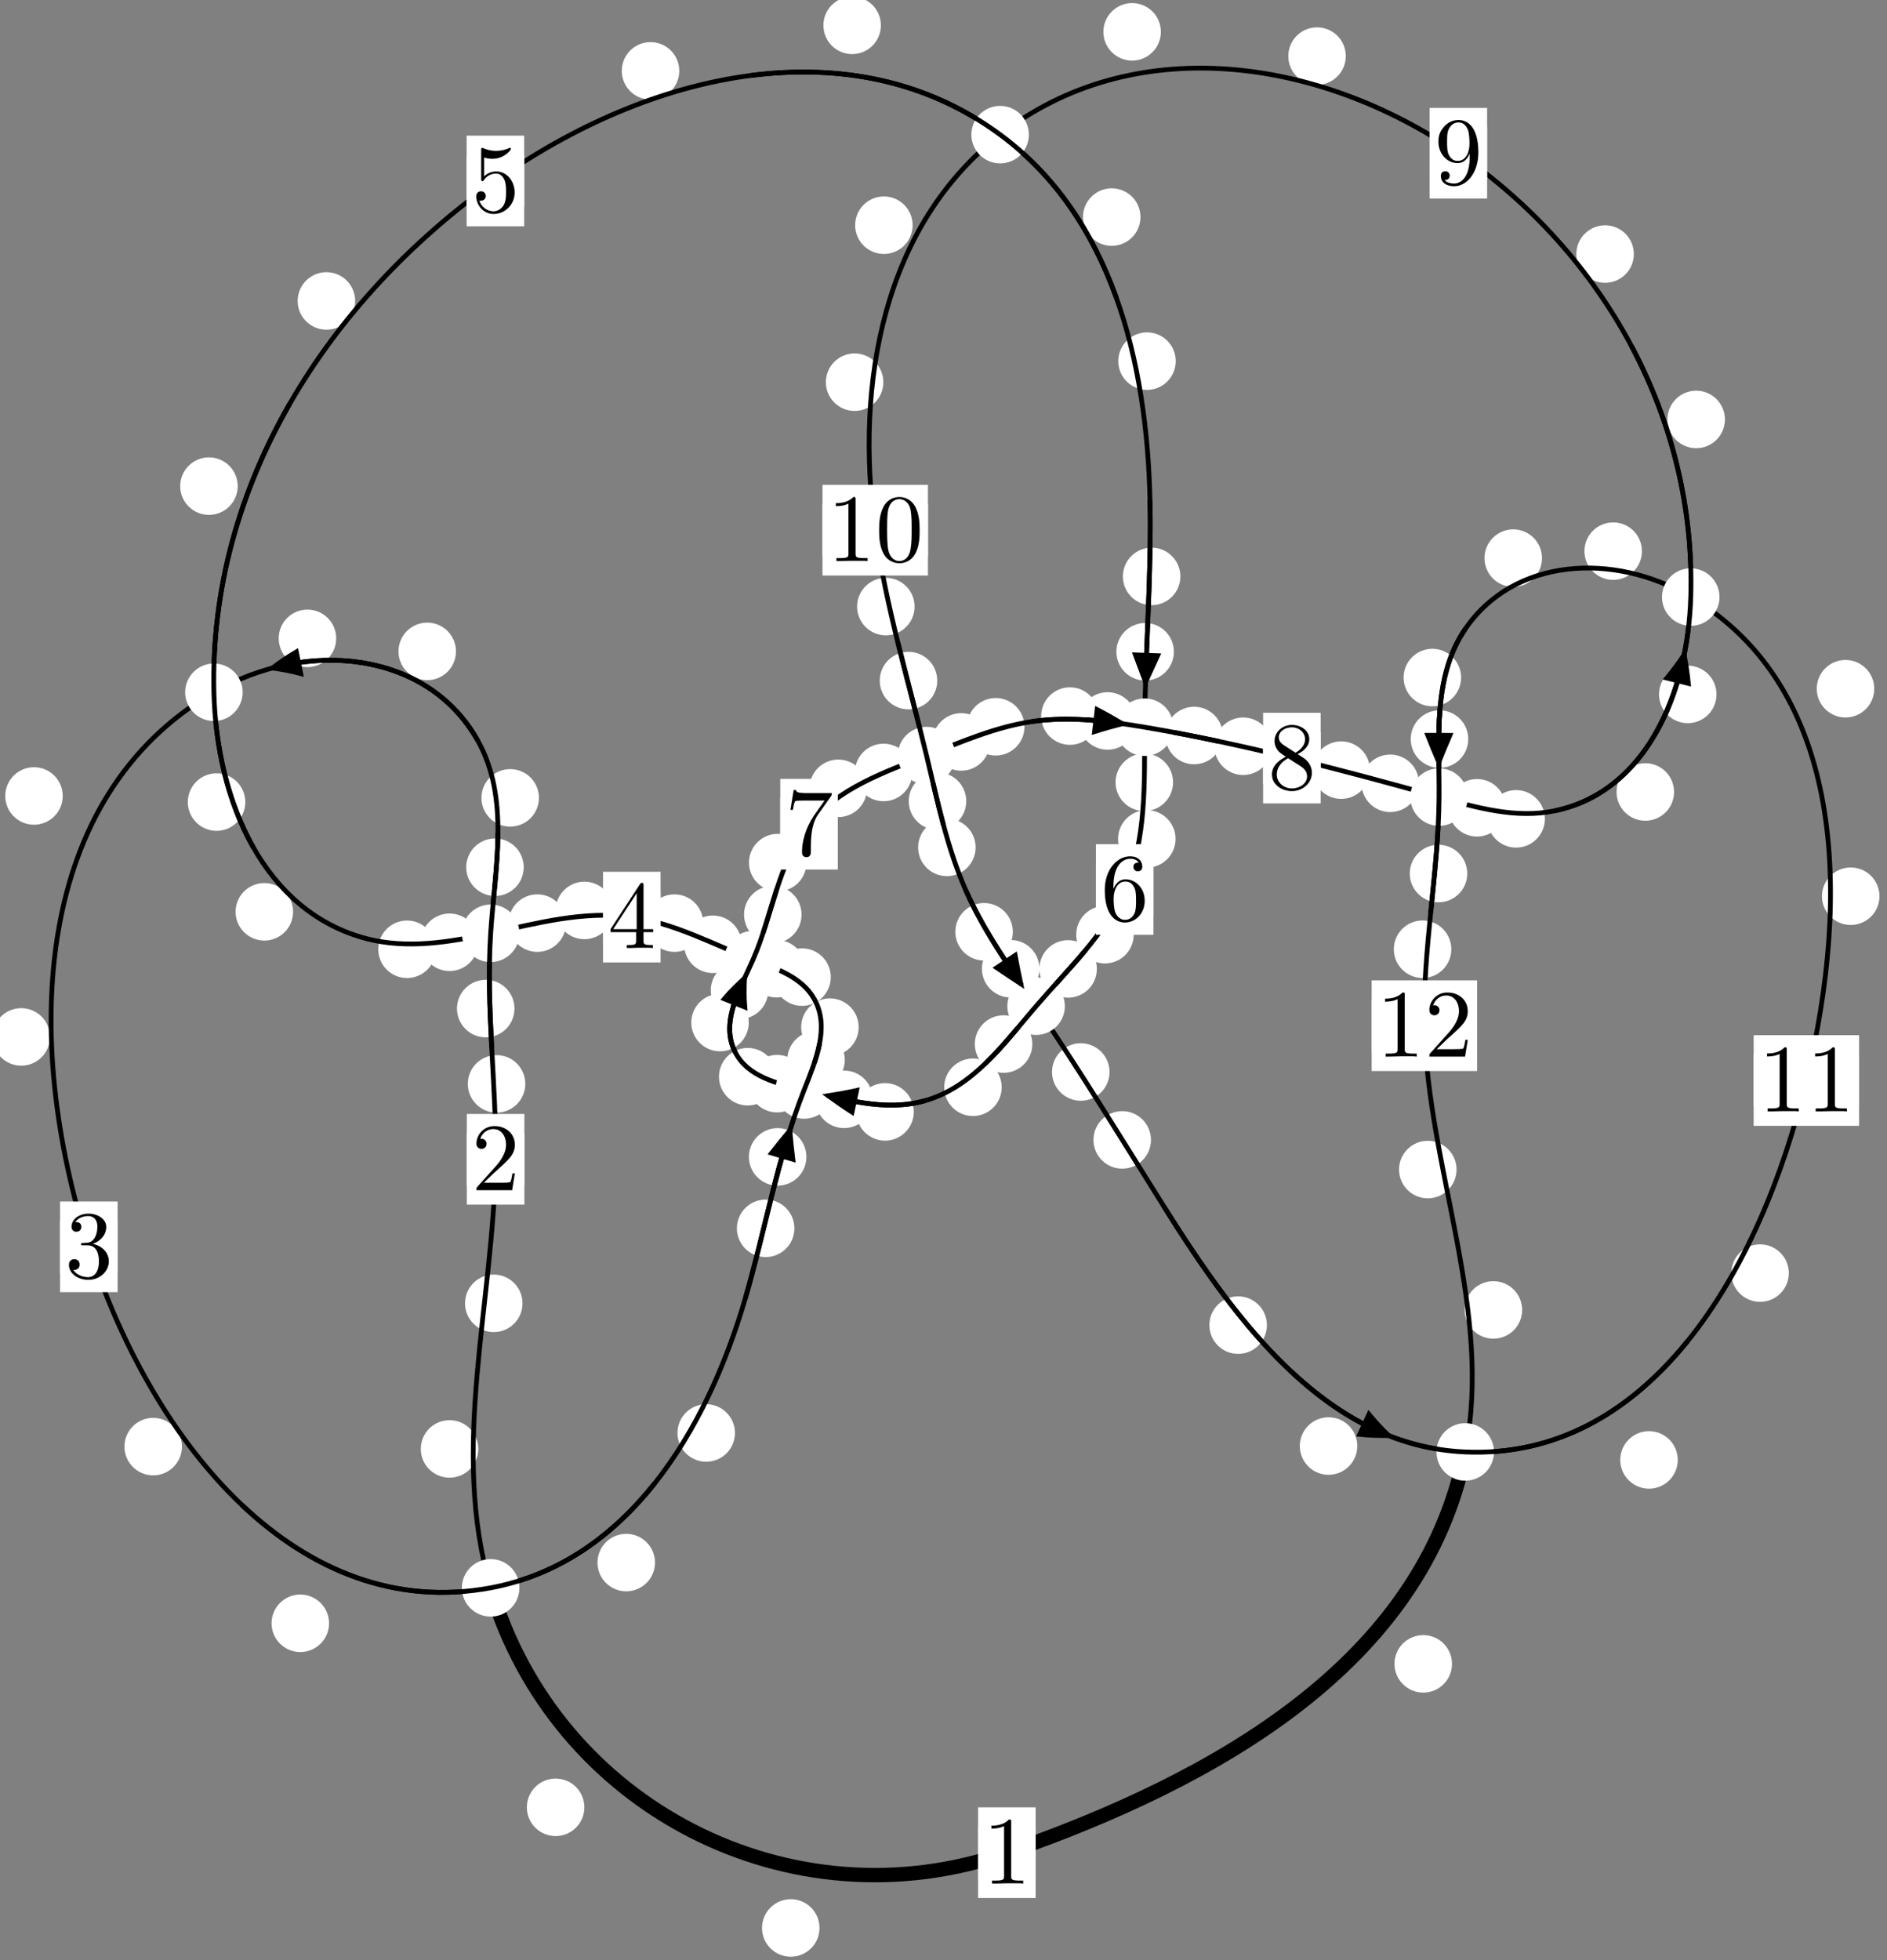 <?xml version="1.0"?>
<!-- Created by MetaPost 1.999 on 2021.07.06:0004 -->
<svg version="1.1" xmlns="http://www.w3.org/2000/svg" xmlns:xlink="http://www.w3.org/1999/xlink" width="196.141" height="203.687" viewBox="0 0 196.141 203.687">
<rect x="0" y="0" width="196.141" height="203.687" fill="#808080" stroke="none"/>
<!-- Original BoundingBox: -51.782455 -38.332443 144.358917 165.354996 -->
  <defs>
    <g transform="scale(0.01,0.01)" id="GLYPHcmr10_48">
      <path style="fill-rule: evenodd;" d="M460 -320C460 -400,455 -480,420 -554C374 -650,292 -666,250 -666C190 -666,117 -640,76 -547C44 -478,39 -400,39 -320C39 -245,43 -155,84 -79C127 2,200 22,249 22C303 22,379 1,423 -94C455 -163,460 -241,460 -320M249 -0C210 -0,151 -25,133 -121C122 -181,122 -273,122 -332C122 -396,122 -462,130 -516C149 -635,224 -644,249 -644C282 -644,348 -626,367 -527C377 -471,377 -395,377 -332C377 -257,377 -189,366 -125C351 -30,294 -0,249 -0"></path>
    </g>
    <g transform="scale(0.01,0.01)" id="GLYPHcmr10_49">
      <path style="fill-rule: evenodd;" d="M294 -640C294 -664,294 -666,271 -666C209 -602,121 -602,89 -602L89 -571C109 -571,168 -571,220 -597L220 -79C220 -43,217 -31,127 -31L95 -31L95 -0L257 -0L130 -3L217 -3L257 -3L297 -3L384 -3L419 -0L419 -31L387 -31C297 -31,294 -42,294 -79"></path>
    </g>
    <g transform="scale(0.01,0.01)" id="GLYPHcmr10_50">
      <path style="fill-rule: evenodd;" d="M127 -77L233 -180C389 -318,449 -372,449 -472C449 -586,359 -666,237 -666C124 -666,50 -574,50 -485C50 -429,100 -429,103 -429C120 -429,155 -441,155 -482C155 -508,137 -534,102 -534C94 -534,92 -534,89 -533C112 -598,166 -635,224 -635C315 -635,358 -554,358 -472C358 -392,308 -313,253 -251L61 -37C50 -26,50 -24,50 -0L421 -0L449 -174L424 -174C419 -144,412 -100,402 -85C395 -77,329 -77,307 -77"></path>
    </g>
    <g transform="scale(0.01,0.01)" id="GLYPHcmr10_51">
      <path style="fill-rule: evenodd;" d="M290 -352C372 -379,430 -449,430 -528C430 -610,342 -666,246 -666C145 -666,69 -606,69 -530C69 -497,91 -478,120 -478C151 -478,171 -500,171 -529C171 -579,124 -579,109 -579C140 -628,206 -641,242 -641C283 -641,338 -619,338 -529C338 -517,336 -459,310 -415C280 -367,246 -364,221 -363C213 -362,189 -360,182 -360C174 -359,167 -358,167 -348C167 -337,174 -337,191 -337L235 -337C317 -337,354 -269,354 -171C354 -35,285 -6,241 -6C198 -6,123 -23,88 -82C123 -77,154 -99,154 -137C154 -173,127 -193,98 -193C74 -193,42 -179,42 -135C42 -44,135 22,244 22C366 22,457 -69,457 -171C457 -253,394 -331,290 -352"></path>
    </g>
    <g transform="scale(0.01,0.01)" id="GLYPHcmr10_52">
      <path style="fill-rule: evenodd;" d="M294 -165L294 -78C294 -42,292 -31,218 -31L197 -31L197 -0L332 -0L238 -3L290 -3L332 -3L374 -3L427 -3L468 -0L468 -31L447 -31C373 -31,371 -42,371 -78L371 -165L471 -165L471 -196L371 -196L371 -651C371 -671,371 -677,355 -677C346 -677,343 -677,335 -665L28 -196L28 -165M300 -196L56 -196L300 -569"></path>
    </g>
    <g transform="scale(0.01,0.01)" id="GLYPHcmr10_53">
      <path style="fill-rule: evenodd;" d="M449 -201C449 -320,367 -420,259 -420C211 -420,168 -404,132 -369L132 -564C152 -558,185 -551,217 -551C340 -551,410 -642,410 -655C410 -661,407 -666,400 -666C399 -666,397 -666,392 -663C372 -654,323 -634,256 -634C216 -634,170 -641,123 -662C115 -665,113 -665,111 -665C101 -665,101 -657,101 -641L101 -345C101 -327,101 -319,115 -319C122 -319,124 -322,128 -328C139 -344,176 -398,257 -398C309 -398,334 -352,342 -334C358 -297,360 -258,360 -208C360 -173,360 -113,336 -71C312 -32,275 -6,229 -6C156 -6,99 -59,82 -118C85 -117,88 -116,99 -116C132 -116,149 -141,149 -165C149 -189,132 -214,99 -214C85 -214,50 -207,50 -161C50 -75,119 22,231 22C347 22,449 -74,449 -201"></path>
    </g>
    <g transform="scale(0.01,0.01)" id="GLYPHcmr10_54">
      <path style="fill-rule: evenodd;" d="M132 -328L132 -352C132 -605,256 -641,307 -641C331 -641,373 -635,395 -601C380 -601,340 -601,340 -556C340 -525,364 -510,386 -510C402 -510,432 -519,432 -558C432 -618,388 -666,305 -666C177 -666,42 -537,42 -316C42 -49,158 22,251 22C362 22,457 -72,457 -204C457 -331,368 -427,257 -427C189 -427,152 -376,132 -328M251 -6C188 -6,158 -66,152 -81C134 -128,134 -208,134 -226C134 -304,166 -404,256 -404C272 -404,318 -404,349 -342C367 -305,367 -254,367 -205C367 -157,367 -107,350 -71C320 -11,274 -6,251 -6"></path>
    </g>
    <g transform="scale(0.01,0.01)" id="GLYPHcmr10_55">
      <path style="fill-rule: evenodd;" d="M476 -609C485 -621,485 -623,485 -644L242 -644C120 -644,118 -657,114 -676L89 -676L56 -470L81 -470C84 -486,93 -549,106 -561C113 -567,191 -567,204 -567L411 -567C400 -551,321 -442,299 -409C209 -274,176 -135,176 -33C176 -23,176 22,222 22C268 22,268 -23,268 -33L268 -84C268 -139,271 -194,279 -248C283 -271,297 -357,341 -419"></path>
    </g>
    <g transform="scale(0.01,0.01)" id="GLYPHcmr10_56">
      <path style="fill-rule: evenodd;" d="M163 -457C117 -487,113 -521,113 -538C113 -599,178 -641,249 -641C322 -641,386 -589,386 -517C386 -460,347 -412,287 -377M309 -362C381 -399,430 -451,430 -517C430 -609,341 -666,250 -666C150 -666,69 -592,69 -499C69 -481,71 -436,113 -389C124 -377,161 -352,186 -335C128 -306,42 -250,42 -151C42 -45,144 22,249 22C362 22,457 -61,457 -168C457 -204,446 -249,408 -291C389 -312,373 -322,309 -362M209 -320L332 -242C360 -223,407 -193,407 -132C407 -58,332 -6,250 -6C164 -6,92 -68,92 -151C92 -209,124 -273,209 -320"></path>
    </g>
    <g transform="scale(0.01,0.01)" id="GLYPHcmr10_57">
      <path style="fill-rule: evenodd;" d="M367 -318L367 -286C367 -52,263 -6,205 -6C188 -6,134 -8,107 -42C151 -42,159 -71,159 -88C159 -119,135 -134,113 -134C97 -134,67 -125,67 -86C67 -19,121 22,206 22C335 22,457 -114,457 -329C457 -598,342 -666,253 -666C198 -666,149 -648,106 -603C65 -558,42 -516,42 -441C42 -316,130 -218,242 -218C303 -218,344 -260,367 -318M243 -241C227 -241,181 -241,150 -304C132 -341,132 -391,132 -440C132 -494,132 -541,153 -578C180 -628,218 -641,253 -641C299 -641,332 -607,349 -562C361 -530,365 -467,365 -421C365 -338,331 -241,243 -241"></path>
    </g>
  </defs>
  <path d="M85.183 200.344C85.183 199.551,84.868 198.791,84.308 198.23C83.747 197.67,82.987 197.355,82.195 197.355C81.402 197.355,80.642 197.67,80.081 198.23C79.521 198.791,79.206 199.551,79.206 200.344C79.206 201.136,79.521 201.897,80.081 202.457C80.642 203.018,81.402 203.332,82.195 203.332C82.987 203.332,83.747 203.018,84.308 202.457C84.868 201.897,85.183 201.136,85.183 200.344Z" style="fill: rgb(100%,100%,100%);stroke: none;"></path>
  <path d="M107.645 192.52C107.645 191.727,107.33 190.967,106.77 190.407C106.209 189.846,105.449 189.531,104.657 189.531C103.864 189.531,103.104 189.846,102.543 190.407C101.983 190.967,101.668 191.727,101.668 192.52C101.668 193.313,101.983 194.073,102.543 194.633C103.104 195.194,103.864 195.509,104.657 195.509C105.449 195.509,106.209 195.194,106.77 194.633C107.33 194.073,107.645 193.313,107.645 192.52Z" style="fill: rgb(100%,100%,100%);stroke: none;"></path>
  <path d="M49.715 150.565C49.715 149.772,49.4 149.012,48.84 148.451C48.279 147.891,47.519 147.576,46.727 147.576C45.934 147.576,45.174 147.891,44.613 148.451C44.053 149.012,43.738 149.772,43.738 150.565C43.738 151.357,44.053 152.117,44.613 152.678C45.174 153.238,45.934 153.553,46.727 153.553C47.519 153.553,48.279 153.238,48.84 152.678C49.4 152.117,49.715 151.357,49.715 150.565Z" style="fill: rgb(100%,100%,100%);stroke: none;"></path>
  <path d="M60.74 187.807C60.74 187.014,60.426 186.254,59.865 185.694C59.305 185.133,58.544 184.818,57.752 184.818C56.959 184.818,56.199 185.133,55.638 185.694C55.078 186.254,54.763 187.014,54.763 187.807C54.763 188.6,55.078 189.36,55.638 189.921C56.199 190.481,56.959 190.796,57.752 190.796C58.544 190.796,59.305 190.481,59.865 189.921C60.426 189.36,60.74 188.6,60.74 187.807Z" style="fill: rgb(100%,100%,100%);stroke: none;"></path>
  <path d="M54.603 112.631C54.603 111.838,54.288 111.078,53.728 110.517C53.167 109.957,52.407 109.642,51.615 109.642C50.822 109.642,50.062 109.957,49.501 110.517C48.941 111.078,48.626 111.838,48.626 112.631C48.626 113.423,48.941 114.183,49.501 114.744C50.062 115.304,50.822 115.619,51.615 115.619C52.407 115.619,53.167 115.304,53.728 114.744C54.288 114.183,54.603 113.423,54.603 112.631Z" style="fill: rgb(100%,100%,100%);stroke: none;"></path>
  <path d="M54.312 135.436C54.312 134.643,53.997 133.883,53.437 133.322C52.877 132.762,52.116 132.447,51.324 132.447C50.531 132.447,49.771 132.762,49.21 133.322C48.65 133.883,48.335 134.643,48.335 135.436C48.335 136.228,48.65 136.989,49.21 137.549C49.771 138.11,50.531 138.424,51.324 138.424C52.116 138.424,52.877 138.11,53.437 137.549C53.997 136.989,54.312 136.228,54.312 135.436Z" style="fill: rgb(100%,100%,100%);stroke: none;"></path>
  <path d="M54.438 90.118C54.438 89.326,54.123 88.565,53.563 88.005C53.002 87.444,52.242 87.129,51.449 87.129C50.657 87.129,49.897 87.444,49.336 88.005C48.776 88.565,48.461 89.326,48.461 90.118C48.461 90.911,48.776 91.671,49.336 92.232C49.897 92.792,50.657 93.107,51.449 93.107C52.242 93.107,53.002 92.792,53.563 92.232C54.123 91.671,54.438 90.911,54.438 90.118Z" style="fill: rgb(100%,100%,100%);stroke: none;"></path>
  <path d="M53.477 104.806C53.477 104.014,53.162 103.253,52.601 102.693C52.041 102.133,51.281 101.818,50.488 101.818C49.695 101.818,48.935 102.133,48.375 102.693C47.814 103.253,47.499 104.014,47.499 104.806C47.499 105.599,47.814 106.359,48.375 106.92C48.935 107.48,49.695 107.795,50.488 107.795C51.281 107.795,52.041 107.48,52.601 106.92C53.162 106.359,53.477 105.599,53.477 104.806Z" style="fill: rgb(100%,100%,100%);stroke: none;"></path>
  <path d="M47.396 67.689C47.396 66.897,47.081 66.136,46.521 65.576C45.96 65.015,45.2 64.7,44.408 64.7C43.615 64.7,42.855 65.015,42.294 65.576C41.734 66.136,41.419 66.897,41.419 67.689C41.419 68.482,41.734 69.242,42.294 69.803C42.855 70.363,43.615 70.678,44.408 70.678C45.2 70.678,45.96 70.363,46.521 69.803C47.081 69.242,47.396 68.482,47.396 67.689Z" style="fill: rgb(100%,100%,100%);stroke: none;"></path>
  <path d="M56.02 82.91C56.02 82.117,55.705 81.357,55.145 80.796C54.584 80.236,53.824 79.921,53.031 79.921C52.239 79.921,51.479 80.236,50.918 80.796C50.358 81.357,50.043 82.117,50.043 82.91C50.043 83.702,50.358 84.463,50.918 85.023C51.479 85.584,52.239 85.898,53.031 85.898C53.824 85.898,54.584 85.584,55.145 85.023C55.705 84.463,56.02 83.702,56.02 82.91Z" style="fill: rgb(100%,100%,100%);stroke: none;"></path>
  <path d="M6.521 82.713C6.521 81.92,6.206 81.16,5.645 80.599C5.085 80.039,4.325 79.724,3.532 79.724C2.739 79.724,1.979 80.039,1.419 80.599C0.858 81.16,0.543 81.92,0.543 82.713C0.543 83.505,0.858 84.265,1.419 84.826C1.979 85.386,2.739 85.701,3.532 85.701C4.325 85.701,5.085 85.386,5.645 84.826C6.206 84.265,6.521 83.505,6.521 82.713Z" style="fill: rgb(100%,100%,100%);stroke: none;"></path>
  <path d="M34.946 66.335C34.946 65.542,34.631 64.782,34.071 64.222C33.51 63.661,32.75 63.346,31.957 63.346C31.165 63.346,30.404 63.661,29.844 64.222C29.283 64.782,28.969 65.542,28.969 66.335C28.969 67.128,29.283 67.888,29.844 68.448C30.404 69.009,31.165 69.324,31.957 69.324C32.75 69.324,33.51 69.009,34.071 68.448C34.631 67.888,34.946 67.128,34.946 66.335Z" style="fill: rgb(100%,100%,100%);stroke: none;"></path>
  <path d="M18.912 150.324C18.912 149.532,18.597 148.772,18.037 148.211C17.476 147.651,16.716 147.336,15.924 147.336C15.131 147.336,14.371 147.651,13.81 148.211C13.25 148.772,12.935 149.532,12.935 150.324C12.935 151.117,13.25 151.877,13.81 152.438C14.371 152.998,15.131 153.313,15.924 153.313C16.716 153.313,17.476 152.998,18.037 152.438C18.597 151.877,18.912 151.117,18.912 150.324Z" style="fill: rgb(100%,100%,100%);stroke: none;"></path>
  <path d="M5.195 107.752C5.195 106.959,4.88 106.199,4.32 105.638C3.759 105.078,2.999 104.763,2.206 104.763C1.414 104.763,0.653 105.078,0.093 105.638C-0.468 106.199,-0.782 106.959,-0.782 107.752C-0.782 108.544,-0.468 109.304,0.093 109.865C0.653 110.425,1.414 110.74,2.206 110.74C2.999 110.74,3.759 110.425,4.32 109.865C4.88 109.304,5.195 108.544,5.195 107.752Z" style="fill: rgb(100%,100%,100%);stroke: none;"></path>
  <path d="M68.082 162.375C68.082 161.583,67.767 160.822,67.207 160.262C66.646 159.701,65.886 159.386,65.094 159.386C64.301 159.386,63.541 159.701,62.98 160.262C62.42 160.822,62.105 161.583,62.105 162.375C62.105 163.168,62.42 163.928,62.98 164.489C63.541 165.049,64.301 165.364,65.094 165.364C65.886 165.364,66.646 165.049,67.207 164.489C67.767 163.928,68.082 163.168,68.082 162.375Z" style="fill: rgb(100%,100%,100%);stroke: none;"></path>
  <path d="M34.203 168.685C34.203 167.892,33.888 167.132,33.328 166.572C32.767 166.011,32.007 165.696,31.214 165.696C30.422 165.696,29.662 166.011,29.101 166.572C28.541 167.132,28.226 167.892,28.226 168.685C28.226 169.478,28.541 170.238,29.101 170.798C29.662 171.359,30.422 171.674,31.214 171.674C32.007 171.674,32.767 171.359,33.328 170.798C33.888 170.238,34.203 169.478,34.203 168.685Z" style="fill: rgb(100%,100%,100%);stroke: none;"></path>
  <path d="M82.572 127.641C82.572 126.848,82.257 126.088,81.697 125.528C81.136 124.967,80.376 124.652,79.583 124.652C78.791 124.652,78.031 124.967,77.47 125.528C76.91 126.088,76.595 126.848,76.595 127.641C76.595 128.434,76.91 129.194,77.47 129.754C78.031 130.315,78.791 130.63,79.583 130.63C80.376 130.63,81.136 130.315,81.697 129.754C82.257 129.194,82.572 128.434,82.572 127.641Z" style="fill: rgb(100%,100%,100%);stroke: none;"></path>
  <path d="M76.394 148.907C76.394 148.114,76.08 147.354,75.519 146.794C74.959 146.233,74.198 145.918,73.406 145.918C72.613 145.918,71.853 146.233,71.292 146.794C70.732 147.354,70.417 148.114,70.417 148.907C70.417 149.7,70.732 150.46,71.292 151.02C71.853 151.581,72.613 151.896,73.406 151.896C74.198 151.896,74.959 151.581,75.519 151.02C76.08 150.46,76.394 149.7,76.394 148.907Z" style="fill: rgb(100%,100%,100%);stroke: none;"></path>
  <path d="M87.81 110.134C87.81 109.342,87.495 108.581,86.934 108.021C86.374 107.46,85.614 107.145,84.821 107.145C84.028 107.145,83.268 107.46,82.708 108.021C82.147 108.581,81.832 109.342,81.832 110.134C81.832 110.927,82.147 111.687,82.708 112.248C83.268 112.808,84.028 113.123,84.821 113.123C85.614 113.123,86.374 112.808,86.934 112.248C87.495 111.687,87.81 110.927,87.81 110.134Z" style="fill: rgb(100%,100%,100%);stroke: none;"></path>
  <path d="M83.821 120.217C83.821 119.424,83.506 118.664,82.946 118.104C82.385 117.543,81.625 117.228,80.833 117.228C80.04 117.228,79.28 117.543,78.719 118.104C78.159 118.664,77.844 119.424,77.844 120.217C77.844 121.01,78.159 121.77,78.719 122.33C79.28 122.891,80.04 123.206,80.833 123.206C81.625 123.206,82.385 122.891,82.946 122.33C83.506 121.77,83.821 121.01,83.821 120.217Z" style="fill: rgb(100%,100%,100%);stroke: none;"></path>
  <path d="M86.354 101.536C86.354 100.743,86.039 99.983,85.479 99.423C84.919 98.862,84.158 98.547,83.366 98.547C82.573 98.547,81.813 98.862,81.252 99.423C80.692 99.983,80.377 100.743,80.377 101.536C80.377 102.329,80.692 103.089,81.252 103.649C81.813 104.21,82.573 104.525,83.366 104.525C84.158 104.525,84.919 104.21,85.479 103.649C86.039 103.089,86.354 102.329,86.354 101.536Z" style="fill: rgb(100%,100%,100%);stroke: none;"></path>
  <path d="M89.253 106.738C89.253 105.945,88.939 105.185,88.378 104.625C87.818 104.064,87.057 103.749,86.265 103.749C85.472 103.749,84.712 104.064,84.151 104.625C83.591 105.185,83.276 105.945,83.276 106.738C83.276 107.531,83.591 108.291,84.151 108.851C84.712 109.412,85.472 109.727,86.265 109.727C87.057 109.727,87.818 109.412,88.378 108.851C88.939 108.291,89.253 107.531,89.253 106.738Z" style="fill: rgb(100%,100%,100%);stroke: none;"></path>
  <path d="M77.085 98.128C77.085 97.335,76.77 96.575,76.209 96.014C75.649 95.454,74.888 95.139,74.096 95.139C73.303 95.139,72.543 95.454,71.982 96.014C71.422 96.575,71.107 97.335,71.107 98.128C71.107 98.92,71.422 99.68,71.982 100.241C72.543 100.801,73.303 101.116,74.096 101.116C74.888 101.116,75.649 100.801,76.209 100.241C76.77 99.68,77.085 98.92,77.085 98.128Z" style="fill: rgb(100%,100%,100%);stroke: none;"></path>
  <path d="M83.698 100.662C83.698 99.869,83.383 99.109,82.823 98.549C82.262 97.988,81.502 97.673,80.709 97.673C79.917 97.673,79.157 97.988,78.596 98.549C78.036 99.109,77.721 99.869,77.721 100.662C77.721 101.455,78.036 102.215,78.596 102.775C79.157 103.336,79.917 103.651,80.709 103.651C81.502 103.651,82.262 103.336,82.823 102.775C83.383 102.215,83.698 101.455,83.698 100.662Z" style="fill: rgb(100%,100%,100%);stroke: none;"></path>
  <path d="M63.734 94.609C63.734 93.816,63.419 93.056,62.858 92.495C62.298 91.935,61.538 91.62,60.745 91.62C59.952 91.62,59.192 91.935,58.632 92.495C58.071 93.056,57.756 93.816,57.756 94.609C57.756 95.401,58.071 96.162,58.632 96.722C59.192 97.282,59.952 97.597,60.745 97.597C61.538 97.597,62.298 97.282,62.858 96.722C63.419 96.162,63.734 95.401,63.734 94.609Z" style="fill: rgb(100%,100%,100%);stroke: none;"></path>
  <path d="M73.094 95.925C73.094 95.133,72.779 94.372,72.218 93.812C71.658 93.252,70.898 92.937,70.105 92.937C69.312 92.937,68.552 93.252,67.992 93.812C67.431 94.372,67.116 95.133,67.116 95.925C67.116 96.718,67.431 97.478,67.992 98.039C68.552 98.599,69.312 98.914,70.105 98.914C70.898 98.914,71.658 98.599,72.218 98.039C72.779 97.478,73.094 96.718,73.094 95.925Z" style="fill: rgb(100%,100%,100%);stroke: none;"></path>
  <path d="M49.715 97.916C49.715 97.123,49.4 96.363,48.839 95.803C48.279 95.242,47.518 94.927,46.726 94.927C45.933 94.927,45.173 95.242,44.612 95.803C44.052 96.363,43.737 97.123,43.737 97.916C43.737 98.709,44.052 99.469,44.612 100.029C45.173 100.59,45.933 100.905,46.726 100.905C47.518 100.905,48.279 100.59,48.839 100.029C49.4 99.469,49.715 98.709,49.715 97.916Z" style="fill: rgb(100%,100%,100%);stroke: none;"></path>
  <path d="M58.837 95.925C58.837 95.132,58.522 94.372,57.962 93.812C57.401 93.251,56.641 92.936,55.848 92.936C55.056 92.936,54.295 93.251,53.735 93.812C53.175 94.372,52.86 95.132,52.86 95.925C52.86 96.718,53.175 97.478,53.735 98.038C54.295 98.599,55.056 98.914,55.848 98.914C56.641 98.914,57.401 98.599,57.962 98.038C58.522 97.478,58.837 96.718,58.837 95.925Z" style="fill: rgb(100%,100%,100%);stroke: none;"></path>
  <path d="M30.464 94.751C30.464 93.958,30.149 93.198,29.589 92.638C29.028 92.077,28.268 91.762,27.476 91.762C26.683 91.762,25.923 92.077,25.362 92.638C24.802 93.198,24.487 93.958,24.487 94.751C24.487 95.544,24.802 96.304,25.362 96.864C25.923 97.425,26.683 97.74,27.476 97.74C28.268 97.74,29.028 97.425,29.589 96.864C30.149 96.304,30.464 95.544,30.464 94.751Z" style="fill: rgb(100%,100%,100%);stroke: none;"></path>
  <path d="M45.298 98.644C45.298 97.852,44.983 97.091,44.422 96.531C43.862 95.971,43.102 95.656,42.309 95.656C41.516 95.656,40.756 95.971,40.196 96.531C39.635 97.091,39.32 97.852,39.32 98.644C39.32 99.437,39.635 100.197,40.196 100.758C40.756 101.318,41.516 101.633,42.309 101.633C43.102 101.633,43.862 101.318,44.422 100.758C44.983 100.197,45.298 99.437,45.298 98.644Z" style="fill: rgb(100%,100%,100%);stroke: none;"></path>
  <path d="M24.708 50.517C24.708 49.724,24.393 48.964,23.832 48.403C23.272 47.843,22.512 47.528,21.719 47.528C20.926 47.528,20.166 47.843,19.606 48.403C19.045 48.964,18.73 49.724,18.73 50.517C18.73 51.309,19.045 52.069,19.606 52.63C20.166 53.19,20.926 53.505,21.719 53.505C22.512 53.505,23.272 53.19,23.832 52.63C24.393 52.069,24.708 51.309,24.708 50.517Z" style="fill: rgb(100%,100%,100%);stroke: none;"></path>
  <path d="M25.497 83.348C25.497 82.555,25.182 81.795,24.622 81.235C24.061 80.674,23.301 80.359,22.508 80.359C21.716 80.359,20.955 80.674,20.395 81.235C19.835 81.795,19.52 82.555,19.52 83.348C19.52 84.141,19.835 84.901,20.395 85.461C20.955 86.022,21.716 86.337,22.508 86.337C23.301 86.337,24.061 86.022,24.622 85.461C25.182 84.901,25.497 84.141,25.497 83.348Z" style="fill: rgb(100%,100%,100%);stroke: none;"></path>
  <path d="M70.606 7.364C70.606 6.571,70.291 5.811,69.731 5.25C69.17 4.69,68.41 4.375,67.618 4.375C66.825 4.375,66.065 4.69,65.504 5.25C64.944 5.811,64.629 6.571,64.629 7.364C64.629 8.156,64.944 8.917,65.504 9.477C66.065 10.038,66.825 10.353,67.618 10.353C68.41 10.353,69.17 10.038,69.731 9.477C70.291 8.917,70.606 8.156,70.606 7.364Z" style="fill: rgb(100%,100%,100%);stroke: none;"></path>
  <path d="M36.918 31.272C36.918 30.48,36.603 29.719,36.042 29.159C35.482 28.599,34.722 28.284,33.929 28.284C33.136 28.284,32.376 28.599,31.816 29.159C31.255 29.719,30.94 30.48,30.94 31.272C30.94 32.065,31.255 32.825,31.816 33.386C32.376 33.946,33.136 34.261,33.929 34.261C34.722 34.261,35.482 33.946,36.042 33.386C36.603 32.825,36.918 32.065,36.918 31.272Z" style="fill: rgb(100%,100%,100%);stroke: none;"></path>
  <path d="M118.545 22.557C118.545 21.765,118.23 21.005,117.67 20.444C117.109 19.884,116.349 19.569,115.556 19.569C114.764 19.569,114.003 19.884,113.443 20.444C112.883 21.005,112.568 21.765,112.568 22.557C112.568 23.35,112.883 24.11,113.443 24.671C114.003 25.231,114.764 25.546,115.556 25.546C116.349 25.546,117.109 25.231,117.67 24.671C118.23 24.11,118.545 23.35,118.545 22.557Z" style="fill: rgb(100%,100%,100%);stroke: none;"></path>
  <path d="M91.563 2.634C91.563 1.841,91.248 1.081,90.688 0.52C90.127 -0.04,89.367 -0.355,88.575 -0.355C87.782 -0.355,87.022 -0.04,86.461 0.52C85.901 1.081,85.586 1.841,85.586 2.634C85.586 3.426,85.901 4.187,86.461 4.747C87.022 5.308,87.782 5.622,88.575 5.622C89.367 5.622,90.127 5.308,90.688 4.747C91.248 4.187,91.563 3.426,91.563 2.634Z" style="fill: rgb(100%,100%,100%);stroke: none;"></path>
  <path d="M122.692 59.899C122.692 59.107,122.377 58.347,121.816 57.786C121.256 57.226,120.496 56.911,119.703 56.911C118.91 56.911,118.15 57.226,117.59 57.786C117.029 58.347,116.714 59.107,116.714 59.899C116.714 60.692,117.029 61.452,117.59 62.013C118.15 62.573,118.91 62.888,119.703 62.888C120.496 62.888,121.256 62.573,121.816 62.013C122.377 61.452,122.692 60.692,122.692 59.899Z" style="fill: rgb(100%,100%,100%);stroke: none;"></path>
  <path d="M122.213 37.526C122.213 36.733,121.898 35.973,121.338 35.413C120.778 34.852,120.017 34.537,119.225 34.537C118.432 34.537,117.672 34.852,117.111 35.413C116.551 35.973,116.236 36.733,116.236 37.526C116.236 38.319,116.551 39.079,117.111 39.639C117.672 40.2,118.432 40.515,119.225 40.515C120.017 40.515,120.778 40.2,121.338 39.639C121.898 39.079,122.213 38.319,122.213 37.526Z" style="fill: rgb(100%,100%,100%);stroke: none;"></path>
  <path d="M121.932 81.293C121.932 80.5,121.617 79.74,121.056 79.18C120.496 78.619,119.736 78.304,118.943 78.304C118.15 78.304,117.39 78.619,116.83 79.18C116.269 79.74,115.954 80.5,115.954 81.293C115.954 82.086,116.269 82.846,116.83 83.406C117.39 83.967,118.15 84.282,118.943 84.282C119.736 84.282,120.496 83.967,121.056 83.406C121.617 82.846,121.932 82.086,121.932 81.293Z" style="fill: rgb(100%,100%,100%);stroke: none;"></path>
  <path d="M122.018 67.728C122.018 66.935,121.703 66.175,121.142 65.615C120.582 65.054,119.822 64.739,119.029 64.739C118.236 64.739,117.476 65.054,116.916 65.615C116.355 66.175,116.04 66.935,116.04 67.728C116.04 68.521,116.355 69.281,116.916 69.841C117.476 70.402,118.236 70.717,119.029 70.717C119.822 70.717,120.582 70.402,121.142 69.841C121.703 69.281,122.018 68.521,122.018 67.728Z" style="fill: rgb(100%,100%,100%);stroke: none;"></path>
  <path d="M117.842 97.126C117.842 96.333,117.528 95.573,116.967 95.013C116.407 94.452,115.646 94.137,114.854 94.137C114.061 94.137,113.301 94.452,112.74 95.013C112.18 95.573,111.865 96.333,111.865 97.126C111.865 97.919,112.18 98.679,112.74 99.239C113.301 99.8,114.061 100.115,114.854 100.115C115.646 100.115,116.407 99.8,116.967 99.239C117.528 98.679,117.842 97.919,117.842 97.126Z" style="fill: rgb(100%,100%,100%);stroke: none;"></path>
  <path d="M122.193 87.173C122.193 86.38,121.878 85.62,121.317 85.059C120.757 84.499,119.997 84.184,119.204 84.184C118.411 84.184,117.651 84.499,117.091 85.059C116.53 85.62,116.215 86.38,116.215 87.173C116.215 87.965,116.53 88.726,117.091 89.286C117.651 89.846,118.411 90.161,119.204 90.161C119.997 90.161,120.757 89.846,121.317 89.286C121.878 88.726,122.193 87.965,122.193 87.173Z" style="fill: rgb(100%,100%,100%);stroke: none;"></path>
  <path d="M107.302 108.492C107.302 107.699,106.987 106.939,106.427 106.379C105.866 105.818,105.106 105.503,104.314 105.503C103.521 105.503,102.761 105.818,102.2 106.379C101.64 106.939,101.325 107.699,101.325 108.492C101.325 109.285,101.64 110.045,102.2 110.605C102.761 111.166,103.521 111.481,104.314 111.481C105.106 111.481,105.866 111.166,106.427 110.605C106.987 110.045,107.302 109.285,107.302 108.492Z" style="fill: rgb(100%,100%,100%);stroke: none;"></path>
  <path d="M114.011 100.685C114.011 99.892,113.696 99.132,113.136 98.572C112.575 98.011,111.815 97.696,111.023 97.696C110.23 97.696,109.47 98.011,108.909 98.572C108.349 99.132,108.034 99.892,108.034 100.685C108.034 101.478,108.349 102.238,108.909 102.798C109.47 103.359,110.23 103.674,111.023 103.674C111.815 103.674,112.575 103.359,113.136 102.798C113.696 102.238,114.011 101.478,114.011 100.685Z" style="fill: rgb(100%,100%,100%);stroke: none;"></path>
  <path d="M94.982 115.541C94.982 114.748,94.667 113.988,94.107 113.428C93.546 112.867,92.786 112.552,91.994 112.552C91.201 112.552,90.441 112.867,89.88 113.428C89.32 113.988,89.005 114.748,89.005 115.541C89.005 116.334,89.32 117.094,89.88 117.654C90.441 118.215,91.201 118.53,91.994 118.53C92.786 118.53,93.546 118.215,94.107 117.654C94.667 117.094,94.982 116.334,94.982 115.541Z" style="fill: rgb(100%,100%,100%);stroke: none;"></path>
  <path d="M104.12 112.983C104.12 112.19,103.805 111.43,103.244 110.869C102.684 110.309,101.924 109.994,101.131 109.994C100.338 109.994,99.578 110.309,99.018 110.869C98.457 111.43,98.142 112.19,98.142 112.983C98.142 113.775,98.457 114.536,99.018 115.096C99.578 115.657,100.338 115.972,101.131 115.972C101.924 115.972,102.684 115.657,103.244 115.096C103.805 114.536,104.12 113.775,104.12 112.983Z" style="fill: rgb(100%,100%,100%);stroke: none;"></path>
  <path d="M83.762 112.607C83.762 111.815,83.447 111.055,82.887 110.494C82.326 109.934,81.566 109.619,80.773 109.619C79.981 109.619,79.221 109.934,78.66 110.494C78.1 111.055,77.785 111.815,77.785 112.607C77.785 113.4,78.1 114.16,78.66 114.721C79.221 115.281,79.981 115.596,80.773 115.596C81.566 115.596,82.326 115.281,82.887 114.721C83.447 114.16,83.762 113.4,83.762 112.607Z" style="fill: rgb(100%,100%,100%);stroke: none;"></path>
  <path d="M90.727 114.236C90.727 113.444,90.412 112.684,89.851 112.123C89.291 111.563,88.531 111.248,87.738 111.248C86.945 111.248,86.185 111.563,85.625 112.123C85.064 112.684,84.749 113.444,84.749 114.236C84.749 115.029,85.064 115.789,85.625 116.35C86.185 116.91,86.945 117.225,87.738 117.225C88.531 117.225,89.291 116.91,89.851 116.35C90.412 115.789,90.727 115.029,90.727 114.236Z" style="fill: rgb(100%,100%,100%);stroke: none;"></path>
  <path d="M77.831 106.258C77.831 105.465,77.516 104.705,76.955 104.144C76.395 103.584,75.635 103.269,74.842 103.269C74.049 103.269,73.289 103.584,72.729 104.144C72.168 104.705,71.853 105.465,71.853 106.258C71.853 107.05,72.168 107.811,72.729 108.371C73.289 108.932,74.049 109.247,74.842 109.247C75.635 109.247,76.395 108.932,76.955 108.371C77.516 107.811,77.831 107.05,77.831 106.258Z" style="fill: rgb(100%,100%,100%);stroke: none;"></path>
  <path d="M80.71 111.885C80.71 111.092,80.395 110.332,79.835 109.772C79.274 109.211,78.514 108.896,77.721 108.896C76.929 108.896,76.168 109.211,75.608 109.772C75.048 110.332,74.733 111.092,74.733 111.885C74.733 112.678,75.048 113.438,75.608 113.998C76.168 114.559,76.929 114.874,77.721 114.874C78.514 114.874,79.274 114.559,79.835 113.998C80.395 113.438,80.71 112.678,80.71 111.885Z" style="fill: rgb(100%,100%,100%);stroke: none;"></path>
  <path d="M83.317 95.04C83.317 94.248,83.002 93.488,82.441 92.927C81.881 92.367,81.121 92.052,80.328 92.052C79.535 92.052,78.775 92.367,78.215 92.927C77.654 93.488,77.339 94.248,77.339 95.04C77.339 95.833,77.654 96.593,78.215 97.154C78.775 97.714,79.535 98.029,80.328 98.029C81.121 98.029,81.881 97.714,82.441 97.154C83.002 96.593,83.317 95.833,83.317 95.04Z" style="fill: rgb(100%,100%,100%);stroke: none;"></path>
  <path d="M79.857 102.91C79.857 102.117,79.542 101.357,78.982 100.796C78.421 100.236,77.661 99.921,76.868 99.921C76.076 99.921,75.316 100.236,74.755 100.796C74.195 101.357,73.88 102.117,73.88 102.91C73.88 103.702,74.195 104.462,74.755 105.023C75.316 105.583,76.076 105.898,76.868 105.898C77.661 105.898,78.421 105.583,78.982 105.023C79.542 104.462,79.857 103.702,79.857 102.91Z" style="fill: rgb(100%,100%,100%);stroke: none;"></path>
  <path d="M90.124 81.919C90.124 81.126,89.809 80.366,89.248 79.806C88.688 79.245,87.928 78.93,87.135 78.93C86.342 78.93,85.582 79.245,85.022 79.806C84.461 80.366,84.146 81.126,84.146 81.919C84.146 82.712,84.461 83.472,85.022 84.032C85.582 84.593,86.342 84.908,87.135 84.908C87.928 84.908,88.688 84.593,89.248 84.032C89.809 83.472,90.124 82.712,90.124 81.919Z" style="fill: rgb(100%,100%,100%);stroke: none;"></path>
  <path d="M83.829 89.637C83.829 88.845,83.514 88.084,82.954 87.524C82.393 86.963,81.633 86.648,80.84 86.648C80.048 86.648,79.287 86.963,78.727 87.524C78.166 88.084,77.851 88.845,77.851 89.637C77.851 90.43,78.166 91.19,78.727 91.751C79.287 92.311,80.048 92.626,80.84 92.626C81.633 92.626,82.393 92.311,82.954 91.751C83.514 91.19,83.829 90.43,83.829 89.637Z" style="fill: rgb(100%,100%,100%);stroke: none;"></path>
  <path d="M102.903 77.098C102.903 76.305,102.588 75.545,102.028 74.985C101.467 74.424,100.707 74.109,99.914 74.109C99.122 74.109,98.361 74.424,97.801 74.985C97.24 75.545,96.925 76.305,96.925 77.098C96.925 77.891,97.24 78.651,97.801 79.211C98.361 79.772,99.122 80.087,99.914 80.087C100.707 80.087,101.467 79.772,102.028 79.211C102.588 78.651,102.903 77.891,102.903 77.098Z" style="fill: rgb(100%,100%,100%);stroke: none;"></path>
  <path d="M94.83 80.27C94.83 79.478,94.515 78.717,93.955 78.157C93.394 77.596,92.634 77.281,91.842 77.281C91.049 77.281,90.289 77.596,89.728 78.157C89.168 78.717,88.853 79.478,88.853 80.27C88.853 81.063,89.168 81.823,89.728 82.384C90.289 82.944,91.049 83.259,91.842 83.259C92.634 83.259,93.394 82.944,93.955 82.384C94.515 81.823,94.83 81.063,94.83 80.27Z" style="fill: rgb(100%,100%,100%);stroke: none;"></path>
  <path d="M114.2 74.412C114.2 73.619,113.885 72.859,113.325 72.298C112.764 71.738,112.004 71.423,111.212 71.423C110.419 71.423,109.659 71.738,109.098 72.298C108.538 72.859,108.223 73.619,108.223 74.412C108.223 75.204,108.538 75.964,109.098 76.525C109.659 77.085,110.419 77.4,111.212 77.4C112.004 77.4,112.764 77.085,113.325 76.525C113.885 75.964,114.2 75.204,114.2 74.412Z" style="fill: rgb(100%,100%,100%);stroke: none;"></path>
  <path d="M106.487 75.524C106.487 74.731,106.172 73.971,105.612 73.41C105.051 72.85,104.291 72.535,103.498 72.535C102.706 72.535,101.946 72.85,101.385 73.41C100.825 73.971,100.51 74.731,100.51 75.524C100.51 76.316,100.825 77.076,101.385 77.637C101.946 78.197,102.706 78.512,103.498 78.512C104.291 78.512,105.051 78.197,105.612 77.637C106.172 77.076,106.487 76.316,106.487 75.524Z" style="fill: rgb(100%,100%,100%);stroke: none;"></path>
  <path d="M127.11 76.432C127.11 75.639,126.795 74.879,126.234 74.319C125.674 73.758,124.914 73.443,124.121 73.443C123.328 73.443,122.568 73.758,122.008 74.319C121.447 74.879,121.132 75.639,121.132 76.432C121.132 77.225,121.447 77.985,122.008 78.545C122.568 79.106,123.328 79.421,124.121 79.421C124.914 79.421,125.674 79.106,126.234 78.545C126.795 77.985,127.11 77.225,127.11 76.432Z" style="fill: rgb(100%,100%,100%);stroke: none;"></path>
  <path d="M118.114 74.919C118.114 74.127,117.799 73.367,117.239 72.806C116.678 72.246,115.918 71.931,115.126 71.931C114.333 71.931,113.573 72.246,113.012 72.806C112.452 73.367,112.137 74.127,112.137 74.919C112.137 75.712,112.452 76.472,113.012 77.033C113.573 77.593,114.333 77.908,115.126 77.908C115.918 77.908,116.678 77.593,117.239 77.033C117.799 76.472,118.114 75.712,118.114 74.919Z" style="fill: rgb(100%,100%,100%);stroke: none;"></path>
  <path d="M142.397 80.027C142.397 79.234,142.082 78.474,141.522 77.913C140.961 77.353,140.201 77.038,139.409 77.038C138.616 77.038,137.856 77.353,137.295 77.913C136.735 78.474,136.42 79.234,136.42 80.027C136.42 80.819,136.735 81.579,137.295 82.14C137.856 82.7,138.616 83.015,139.409 83.015C140.201 83.015,140.961 82.7,141.522 82.14C142.082 81.579,142.397 80.819,142.397 80.027Z" style="fill: rgb(100%,100%,100%);stroke: none;"></path>
  <path d="M132.206 77.545C132.206 76.752,131.891 75.992,131.33 75.432C130.77 74.871,130.01 74.556,129.217 74.556C128.424 74.556,127.664 74.871,127.104 75.432C126.543 75.992,126.228 76.752,126.228 77.545C126.228 78.338,126.543 79.098,127.104 79.658C127.664 80.219,128.424 80.534,129.217 80.534C130.01 80.534,130.77 80.219,131.33 79.658C131.891 79.098,132.206 78.338,132.206 77.545Z" style="fill: rgb(100%,100%,100%);stroke: none;"></path>
  <path d="M156.515 83.942C156.515 83.149,156.2 82.389,155.639 81.829C155.079 81.268,154.319 80.953,153.526 80.953C152.733 80.953,151.973 81.268,151.413 81.829C150.852 82.389,150.537 83.149,150.537 83.942C150.537 84.735,150.852 85.495,151.413 86.055C151.973 86.616,152.733 86.931,153.526 86.931C154.319 86.931,155.079 86.616,155.639 86.055C156.2 85.495,156.515 84.735,156.515 83.942Z" style="fill: rgb(100%,100%,100%);stroke: none;"></path>
  <path d="M147.492 81.398C147.492 80.605,147.177 79.845,146.617 79.285C146.056 78.724,145.296 78.409,144.503 78.409C143.711 78.409,142.951 78.724,142.39 79.285C141.83 79.845,141.515 80.605,141.515 81.398C141.515 82.191,141.83 82.951,142.39 83.511C142.951 84.072,143.711 84.387,144.503 84.387C145.296 84.387,146.056 84.072,146.617 83.511C147.177 82.951,147.492 82.191,147.492 81.398Z" style="fill: rgb(100%,100%,100%);stroke: none;"></path>
  <path d="M174.008 82.298C174.008 81.505,173.693 80.745,173.132 80.184C172.572 79.624,171.812 79.309,171.019 79.309C170.226 79.309,169.466 79.624,168.906 80.184C168.345 80.745,168.03 81.505,168.03 82.298C168.03 83.09,168.345 83.851,168.906 84.411C169.466 84.972,170.226 85.286,171.019 85.286C171.812 85.286,172.572 84.972,173.132 84.411C173.693 83.851,174.008 83.09,174.008 82.298Z" style="fill: rgb(100%,100%,100%);stroke: none;"></path>
  <path d="M160.578 85.091C160.578 84.298,160.263 83.538,159.702 82.978C159.142 82.417,158.382 82.102,157.589 82.102C156.796 82.102,156.036 82.417,155.476 82.978C154.915 83.538,154.6 84.298,154.6 85.091C154.6 85.884,154.915 86.644,155.476 87.204C156.036 87.765,156.796 88.08,157.589 88.08C158.382 88.08,159.142 87.765,159.702 87.204C160.263 86.644,160.578 85.884,160.578 85.091Z" style="fill: rgb(100%,100%,100%);stroke: none;"></path>
  <path d="M179.295 43.586C179.295 42.794,178.98 42.033,178.42 41.473C177.859 40.912,177.099 40.598,176.306 40.598C175.514 40.598,174.753 40.912,174.193 41.473C173.632 42.033,173.318 42.794,173.318 43.586C173.318 44.379,173.632 45.139,174.193 45.7C174.753 46.26,175.514 46.575,176.306 46.575C177.099 46.575,177.859 46.26,178.42 45.7C178.98 45.139,179.295 44.379,179.295 43.586Z" style="fill: rgb(100%,100%,100%);stroke: none;"></path>
  <path d="M178.42 72.16C178.42 71.367,178.105 70.607,177.545 70.046C176.984 69.486,176.224 69.171,175.431 69.171C174.639 69.171,173.878 69.486,173.318 70.046C172.757 70.607,172.443 71.367,172.443 72.16C172.443 72.952,172.757 73.712,173.318 74.273C173.878 74.833,174.639 75.148,175.431 75.148C176.224 75.148,176.984 74.833,177.545 74.273C178.105 73.712,178.42 72.952,178.42 72.16Z" style="fill: rgb(100%,100%,100%);stroke: none;"></path>
  <path d="M139.886 5.83C139.886 5.038,139.571 4.277,139.011 3.717C138.45 3.156,137.69 2.841,136.898 2.841C136.105 2.841,135.345 3.156,134.784 3.717C134.224 4.277,133.909 5.038,133.909 5.83C133.909 6.623,134.224 7.383,134.784 7.944C135.345 8.504,136.105 8.819,136.898 8.819C137.69 8.819,138.45 8.504,139.011 7.944C139.571 7.383,139.886 6.623,139.886 5.83Z" style="fill: rgb(100%,100%,100%);stroke: none;"></path>
  <path d="M169.827 26.4C169.827 25.608,169.512 24.848,168.951 24.287C168.391 23.727,167.631 23.412,166.838 23.412C166.045 23.412,165.285 23.727,164.725 24.287C164.164 24.848,163.849 25.608,163.849 26.4C163.849 27.193,164.164 27.953,164.725 28.514C165.285 29.074,166.045 29.389,166.838 29.389C167.631 29.389,168.391 29.074,168.951 28.514C169.512 27.953,169.827 27.193,169.827 26.4Z" style="fill: rgb(100%,100%,100%);stroke: none;"></path>
  <path d="M94.862 23.402C94.862 22.61,94.547 21.85,93.987 21.289C93.426 20.729,92.666 20.414,91.873 20.414C91.081 20.414,90.32 20.729,89.76 21.289C89.2 21.85,88.885 22.61,88.885 23.402C88.885 24.195,89.2 24.955,89.76 25.516C90.32 26.076,91.081 26.391,91.873 26.391C92.666 26.391,93.426 26.076,93.987 25.516C94.547 24.955,94.862 24.195,94.862 23.402Z" style="fill: rgb(100%,100%,100%);stroke: none;"></path>
  <path d="M120.666 3.309C120.666 2.516,120.351 1.756,119.79 1.195C119.23 0.635,118.47 0.32,117.677 0.32C116.884 0.32,116.124 0.635,115.564 1.195C115.003 1.756,114.688 2.516,114.688 3.309C114.688 4.102,115.003 4.862,115.564 5.422C116.124 5.983,116.884 6.298,117.677 6.298C118.47 6.298,119.23 5.983,119.79 5.422C120.351 4.862,120.666 4.102,120.666 3.309Z" style="fill: rgb(100%,100%,100%);stroke: none;"></path>
  <path d="M95.066 63.035C95.066 62.242,94.751 61.482,94.19 60.921C93.63 60.361,92.87 60.046,92.077 60.046C91.284 60.046,90.524 60.361,89.964 60.921C89.403 61.482,89.088 62.242,89.088 63.035C89.088 63.827,89.403 64.588,89.964 65.148C90.524 65.708,91.284 66.023,92.077 66.023C92.87 66.023,93.63 65.708,94.19 65.148C94.751 64.588,95.066 63.827,95.066 63.035Z" style="fill: rgb(100%,100%,100%);stroke: none;"></path>
  <path d="M91.82 39.714C91.82 38.921,91.505 38.161,90.945 37.601C90.384 37.04,89.624 36.725,88.831 36.725C88.039 36.725,87.278 37.04,86.718 37.601C86.157 38.161,85.842 38.921,85.842 39.714C85.842 40.507,86.157 41.267,86.718 41.827C87.278 42.388,88.039 42.703,88.831 42.703C89.624 42.703,90.384 42.388,90.945 41.827C91.505 41.267,91.82 40.507,91.82 39.714Z" style="fill: rgb(100%,100%,100%);stroke: none;"></path>
  <path d="M100.436 83.252C100.436 82.459,100.121 81.699,99.561 81.139C99 80.578,98.24 80.263,97.447 80.263C96.655 80.263,95.894 80.578,95.334 81.139C94.774 81.699,94.459 82.459,94.459 83.252C94.459 84.045,94.774 84.805,95.334 85.365C95.894 85.926,96.655 86.241,97.447 86.241C98.24 86.241,99 85.926,99.561 85.365C100.121 84.805,100.436 84.045,100.436 83.252Z" style="fill: rgb(100%,100%,100%);stroke: none;"></path>
  <path d="M97.42 70.726C97.42 69.933,97.105 69.173,96.545 68.612C95.984 68.052,95.224 67.737,94.431 67.737C93.639 67.737,92.878 68.052,92.318 68.612C91.757 69.173,91.443 69.933,91.443 70.726C91.443 71.518,91.757 72.278,92.318 72.839C92.878 73.399,93.639 73.714,94.431 73.714C95.224 73.714,95.984 73.399,96.545 72.839C97.105 72.278,97.42 71.518,97.42 70.726Z" style="fill: rgb(100%,100%,100%);stroke: none;"></path>
  <path d="M105.277 96.825C105.277 96.033,104.962 95.273,104.402 94.712C103.841 94.152,103.081 93.837,102.289 93.837C101.496 93.837,100.736 94.152,100.175 94.712C99.615 95.273,99.3 96.033,99.3 96.825C99.3 97.618,99.615 98.378,100.175 98.939C100.736 99.499,101.496 99.814,102.289 99.814C103.081 99.814,103.841 99.499,104.402 98.939C104.962 98.378,105.277 97.618,105.277 96.825Z" style="fill: rgb(100%,100%,100%);stroke: none;"></path>
  <path d="M101.41 88.057C101.41 87.264,101.095 86.504,100.534 85.944C99.974 85.383,99.214 85.068,98.421 85.068C97.628 85.068,96.868 85.383,96.308 85.944C95.747 86.504,95.432 87.264,95.432 88.057C95.432 88.85,95.747 89.61,96.308 90.171C96.868 90.731,97.628 91.046,98.421 91.046C99.214 91.046,99.974 90.731,100.534 90.171C101.095 89.61,101.41 88.85,101.41 88.057Z" style="fill: rgb(100%,100%,100%);stroke: none;"></path>
  <path d="M115.328 111.396C115.328 110.603,115.013 109.843,114.452 109.282C113.892 108.722,113.132 108.407,112.339 108.407C111.546 108.407,110.786 108.722,110.226 109.282C109.665 109.843,109.35 110.603,109.35 111.396C109.35 112.188,109.665 112.948,110.226 113.509C110.786 114.069,111.546 114.384,112.339 114.384C113.132 114.384,113.892 114.069,114.452 113.509C115.013 112.948,115.328 112.188,115.328 111.396Z" style="fill: rgb(100%,100%,100%);stroke: none;"></path>
  <path d="M108.04 100.666C108.04 99.874,107.726 99.114,107.165 98.553C106.605 97.993,105.844 97.678,105.052 97.678C104.259 97.678,103.499 97.993,102.938 98.553C102.378 99.114,102.063 99.874,102.063 100.666C102.063 101.459,102.378 102.219,102.938 102.78C103.499 103.34,104.259 103.655,105.052 103.655C105.844 103.655,106.605 103.34,107.165 102.78C107.726 102.219,108.04 101.459,108.04 100.666Z" style="fill: rgb(100%,100%,100%);stroke: none;"></path>
  <path d="M131.685 137.7C131.685 136.907,131.37 136.147,130.81 135.587C130.249 135.026,129.489 134.711,128.696 134.711C127.904 134.711,127.143 135.026,126.583 135.587C126.022 136.147,125.707 136.907,125.707 137.7C125.707 138.493,126.022 139.253,126.583 139.813C127.143 140.374,127.904 140.689,128.696 140.689C129.489 140.689,130.249 140.374,130.81 139.813C131.37 139.253,131.685 138.493,131.685 137.7Z" style="fill: rgb(100%,100%,100%);stroke: none;"></path>
  <path d="M119.636 118.453C119.636 117.66,119.321 116.9,118.76 116.34C118.2 115.779,117.439 115.464,116.647 115.464C115.854 115.464,115.094 115.779,114.533 116.34C113.973 116.9,113.658 117.66,113.658 118.453C113.658 119.246,113.973 120.006,114.533 120.566C115.094 121.127,115.854 121.442,116.647 121.442C117.439 121.442,118.2 121.127,118.76 120.566C119.321 120.006,119.636 119.246,119.636 118.453Z" style="fill: rgb(100%,100%,100%);stroke: none;"></path>
  <path d="M174.392 151.708C174.392 150.915,174.077 150.155,173.517 149.594C172.956 149.034,172.196 148.719,171.404 148.719C170.611 148.719,169.851 149.034,169.29 149.594C168.73 150.155,168.415 150.915,168.415 151.708C168.415 152.5,168.73 153.26,169.29 153.821C169.851 154.381,170.611 154.696,171.404 154.696C172.196 154.696,172.956 154.381,173.517 153.821C174.077 153.26,174.392 152.5,174.392 151.708Z" style="fill: rgb(100%,100%,100%);stroke: none;"></path>
  <path d="M141.083 150.264C141.083 149.471,140.768 148.711,140.208 148.15C139.647 147.59,138.887 147.275,138.094 147.275C137.302 147.275,136.542 147.59,135.981 148.15C135.421 148.711,135.106 149.471,135.106 150.264C135.106 151.056,135.421 151.817,135.981 152.377C136.542 152.938,137.302 153.253,138.094 153.253C138.887 153.253,139.647 152.938,140.208 152.377C140.768 151.817,141.083 151.056,141.083 150.264Z" style="fill: rgb(100%,100%,100%);stroke: none;"></path>
  <path d="M195.359 93.131C195.359 92.338,195.044 91.578,194.483 91.018C193.923 90.457,193.163 90.142,192.37 90.142C191.577 90.142,190.817 90.457,190.257 91.018C189.696 91.578,189.381 92.338,189.381 93.131C189.381 93.924,189.696 94.684,190.257 95.244C190.817 95.805,191.577 96.12,192.37 96.12C193.163 96.12,193.923 95.805,194.483 95.244C195.044 94.684,195.359 93.924,195.359 93.131Z" style="fill: rgb(100%,100%,100%);stroke: none;"></path>
  <path d="M185.935 132.295C185.935 131.503,185.62 130.742,185.06 130.182C184.499 129.621,183.739 129.307,182.946 129.307C182.154 129.307,181.394 129.621,180.833 130.182C180.273 130.742,179.958 131.503,179.958 132.295C179.958 133.088,180.273 133.848,180.833 134.409C181.394 134.969,182.154 135.284,182.946 135.284C183.739 135.284,184.499 134.969,185.06 134.409C185.62 133.848,185.935 133.088,185.935 132.295Z" style="fill: rgb(100%,100%,100%);stroke: none;"></path>
  <path d="M170.669 57.272C170.669 56.48,170.354 55.72,169.793 55.159C169.233 54.599,168.473 54.284,167.68 54.284C166.887 54.284,166.127 54.599,165.567 55.159C165.006 55.72,164.691 56.48,164.691 57.272C164.691 58.065,165.006 58.825,165.567 59.386C166.127 59.946,166.887 60.261,167.68 60.261C168.473 60.261,169.233 59.946,169.793 59.386C170.354 58.825,170.669 58.065,170.669 57.272Z" style="fill: rgb(100%,100%,100%);stroke: none;"></path>
  <path d="M194.815 71.569C194.815 70.776,194.5 70.016,193.94 69.455C193.379 68.895,192.619 68.58,191.826 68.58C191.034 68.58,190.274 68.895,189.713 69.455C189.153 70.016,188.838 70.776,188.838 71.569C188.838 72.361,189.153 73.122,189.713 73.682C190.274 74.243,191.034 74.557,191.826 74.557C192.619 74.557,193.379 74.243,193.94 73.682C194.5 73.122,194.815 72.361,194.815 71.569Z" style="fill: rgb(100%,100%,100%);stroke: none;"></path>
  <path d="M151.872 70.409C151.872 69.616,151.557 68.856,150.997 68.295C150.436 67.735,149.676 67.42,148.883 67.42C148.091 67.42,147.33 67.735,146.77 68.295C146.209 68.856,145.894 69.616,145.894 70.409C145.894 71.201,146.209 71.961,146.77 72.522C147.33 73.082,148.091 73.397,148.883 73.397C149.676 73.397,150.436 73.082,150.997 72.522C151.557 71.961,151.872 71.201,151.872 70.409Z" style="fill: rgb(100%,100%,100%);stroke: none;"></path>
  <path d="M160.28 57.997C160.28 57.204,159.965 56.444,159.404 55.883C158.844 55.323,158.084 55.008,157.291 55.008C156.498 55.008,155.738 55.323,155.178 55.883C154.617 56.444,154.302 57.204,154.302 57.997C154.302 58.789,154.617 59.549,155.178 60.11C155.738 60.67,156.498 60.985,157.291 60.985C158.084 60.985,158.844 60.67,159.404 60.11C159.965 59.549,160.28 58.789,160.28 57.997Z" style="fill: rgb(100%,100%,100%);stroke: none;"></path>
  <path d="M152.512 90.774C152.512 89.981,152.197 89.221,151.636 88.661C151.076 88.1,150.316 87.785,149.523 87.785C148.73 87.785,147.97 88.1,147.41 88.661C146.849 89.221,146.534 89.981,146.534 90.774C146.534 91.567,146.849 92.327,147.41 92.887C147.97 93.448,148.73 93.763,149.523 93.763C150.316 93.763,151.076 93.448,151.636 92.887C152.197 92.327,152.512 91.567,152.512 90.774Z" style="fill: rgb(100%,100%,100%);stroke: none;"></path>
  <path d="M152.614 76.801C152.614 76.008,152.299 75.248,151.738 74.688C151.178 74.127,150.418 73.812,149.625 73.812C148.832 73.812,148.072 74.127,147.512 74.688C146.951 75.248,146.636 76.008,146.636 76.801C146.636 77.594,146.951 78.354,147.512 78.914C148.072 79.475,148.832 79.79,149.625 79.79C150.418 79.79,151.178 79.475,151.738 78.914C152.299 78.354,152.614 77.594,152.614 76.801Z" style="fill: rgb(100%,100%,100%);stroke: none;"></path>
  <path d="M151.399 121.535C151.399 120.742,151.084 119.982,150.524 119.422C149.963 118.861,149.203 118.546,148.41 118.546C147.618 118.546,146.858 118.861,146.297 119.422C145.737 119.982,145.422 120.742,145.422 121.535C145.422 122.328,145.737 123.088,146.297 123.648C146.858 124.209,147.618 124.524,148.41 124.524C149.203 124.524,149.963 124.209,150.524 123.648C151.084 123.088,151.399 122.328,151.399 121.535Z" style="fill: rgb(100%,100%,100%);stroke: none;"></path>
  <path d="M150.855 98.641C150.855 97.848,150.54 97.088,149.979 96.527C149.419 95.967,148.659 95.652,147.866 95.652C147.073 95.652,146.313 95.967,145.753 96.527C145.192 97.088,144.877 97.848,144.877 98.641C144.877 99.433,145.192 100.193,145.753 100.754C146.313 101.314,147.073 101.629,147.866 101.629C148.659 101.629,149.419 101.314,149.979 100.754C150.54 100.193,150.855 99.433,150.855 98.641Z" style="fill: rgb(100%,100%,100%);stroke: none;"></path>
  <path d="M150.926 172.899C150.926 172.106,150.611 171.346,150.05 170.786C149.49 170.225,148.73 169.91,147.937 169.91C147.144 169.91,146.384 170.225,145.824 170.786C145.263 171.346,144.948 172.106,144.948 172.899C144.948 173.692,145.263 174.452,145.824 175.012C146.384 175.573,147.144 175.888,147.937 175.888C148.73 175.888,149.49 175.573,150.05 175.012C150.611 174.452,150.926 173.692,150.926 172.899Z" style="fill: rgb(100%,100%,100%);stroke: none;"></path>
  <path d="M158.217 136.12C158.217 135.328,157.902 134.567,157.341 134.007C156.781 133.446,156.021 133.131,155.228 133.131C154.435 133.131,153.675 133.446,153.115 134.007C152.554 134.567,152.239 135.328,152.239 136.12C152.239 136.913,152.554 137.673,153.115 138.234C153.675 138.794,154.435 139.109,155.228 139.109C156.021 139.109,156.781 138.794,157.341 138.234C157.902 137.673,158.217 136.913,158.217 136.12Z" style="fill: rgb(100%,100%,100%);stroke: none;"></path>
  <path d="M104.657 192.52C82.195 200.344,57.752 187.807,51 165C46.727 150.565,51.324 135.436,51.515 120.467C51.615 112.631,50.488 104.806,51 96.983C51.449 90.118,53.031 82.91,49.623 76.893C44.408 67.689,31.957 66.335,22.234 71.937C3.532 82.713,2.206 107.752,9.235 129.566C15.924 150.324,31.214 168.685,51 165C65.094 162.375,73.406 148.907,77.499 134.817C79.583 127.641,80.833 120.217,83.583 113.265C84.821 110.134,86.265 106.738,84.64 103.822C83.366 101.536,80.709 100.662,78.268 99.726C74.096 98.128,70.105 95.925,65.671 95.302C60.745 94.609,55.848 95.925,51 96.983C46.726 97.916,42.309 98.644,38.07 97.532C27.476 94.751,22.508 83.348,22.234 71.937C21.719 50.517,33.929 31.272,51.496 18.805C67.618 7.364,88.575 2.634,103.957 13.993C115.556 22.557,119.225 37.526,119.535 52.061C119.703 59.899,119.029 67.728,118.979 75.567C118.943 81.293,119.204 87.173,116.904 92.434C114.854 97.126,111.023 100.685,107.695 104.558C104.314 108.492,101.131 112.983,96.117 114.387C91.994 115.541,87.738 114.236,83.583 113.265C80.773 112.607,77.721 111.885,76.417 109.336C74.842 106.258,76.868 102.91,78.268 99.726C80.328 95.04,80.84 89.637,84.094 85.648C87.135 81.919,91.842 80.27,96.307 78.515C99.914 77.098,103.498 75.524,107.34 74.97C111.212 74.412,115.126 74.919,118.979 75.567C124.121 76.432,129.217 77.545,134.283 78.778C139.409 80.027,144.503 81.398,149.581 82.83C153.526 83.942,157.589 85.091,161.612 84.254C171.019 82.298,175.431 72.16,175.741 62.045C176.306 43.586,166.838 26.4,151.586 15.921C136.898 5.83,117.677 3.309,103.957 13.993C91.873 23.402,88.831 39.714,90.972 55.095C92.077 63.035,94.431 70.726,96.307 78.515C97.447 83.252,98.421 88.057,100.389 92.518C102.289 96.825,105.052 100.666,107.695 104.558C112.339 111.396,116.647 118.453,121.033 125.459C128.696 137.7,138.094 150.264,152.302 150.88C171.404 151.708,182.946 132.295,187.762 112.281C192.37 93.131,191.826 71.569,175.741 62.045C167.68 57.272,157.291 57.997,152.279 65.395C148.883 70.409,149.625 76.801,149.581 82.83C149.523 90.774,147.866 98.641,148.055 106.585C148.41 121.535,155.228 136.12,152.302 150.88C147.937 172.899,126.296 184.983,104.657 192.52" style="stroke:rgb(0%,0%,0%); stroke-width: 0.498;stroke-linecap: round;stroke-linejoin: round;stroke-miterlimit: 10;fill: none;"></path>
  <path d="M104.657 192.52C82.195 200.344,57.752 187.807,51 165" style="stroke:rgb(0%,0%,0%); stroke-width: 1.494;stroke-linecap: round;stroke-linejoin: round;stroke-miterlimit: 10;fill: none;"></path>
  <path d="M152.302 150.88C147.937 172.899,126.296 184.983,104.657 192.52" style="stroke:rgb(0%,0%,0%); stroke-width: 1.494;stroke-linecap: round;stroke-linejoin: round;stroke-miterlimit: 10;fill: none;"></path>
  <path d="M53.989 165C53.989 164.207,53.674 163.447,53.113 162.887C52.553 162.326,51.793 162.011,51 162.011C50.207 162.011,49.447 162.326,48.887 162.887C48.326 163.447,48.011 164.207,48.011 165C48.011 165.793,48.326 166.553,48.887 167.113C49.447 167.674,50.207 167.989,51 167.989C51.793 167.989,52.553 167.674,53.113 167.113C53.674 166.553,53.989 165.793,53.989 165Z" style="fill: rgb(100%,100%,100%);stroke: none;"></path>
  <path d="M25.206 156.449C32.338 163.174,41.107 166.842,51 165C58.047 163.688,63.648 159.664,68 154.208" style="stroke:rgb(0%,0%,0%); stroke-width: 0.498;stroke-linecap: round;stroke-linejoin: round;stroke-miterlimit: 10;fill: none;"></path>
  <path d="M25.223 71.937C25.223 71.145,24.908 70.384,24.347 69.824C23.787 69.263,23.027 68.949,22.234 68.949C21.441 68.949,20.681 69.263,20.121 69.824C19.56 70.384,19.245 71.145,19.245 71.937C19.245 72.73,19.56 73.49,20.121 74.051C20.681 74.611,21.441 74.926,22.234 74.926C23.027 74.926,23.787 74.611,24.347 74.051C24.908 73.49,25.223 72.73,25.223 71.937Z" style="fill: rgb(100%,100%,100%);stroke: none;"></path>
  <path d="M26.282 87.971C23.682 83.346,22.371 77.643,22.234 71.937C21.977 61.227,24.9 51.061,30.084 42.014" style="stroke:rgb(0%,0%,0%); stroke-width: 0.498;stroke-linecap: round;stroke-linejoin: round;stroke-miterlimit: 10;fill: none;"></path>
  <path d="M86.572 113.265C86.572 112.472,86.257 111.712,85.696 111.151C85.136 110.591,84.376 110.276,83.583 110.276C82.79 110.276,82.03 110.591,81.47 111.151C80.909 111.712,80.594 112.472,80.594 113.265C80.594 114.057,80.909 114.817,81.47 115.378C82.03 115.938,82.79 116.253,83.583 116.253C84.376 116.253,85.136 115.938,85.696 115.378C86.257 114.817,86.572 114.057,86.572 113.265Z" style="fill: rgb(100%,100%,100%);stroke: none;"></path>
  <path d="M80.291 123.957C81.208 120.335,82.208 116.741,83.583 113.265C84.202 111.699,84.872 110.068,85.185 108.463" style="stroke:rgb(0%,0%,0%); stroke-width: 0.498;stroke-linecap: round;stroke-linejoin: round;stroke-miterlimit: 10;fill: none;"></path>
  <path d="M53.989 96.983C53.989 96.19,53.674 95.43,53.113 94.87C52.553 94.309,51.793 93.994,51 93.994C50.207 93.994,49.447 94.309,48.887 94.87C48.326 95.43,48.011 96.19,48.011 96.983C48.011 97.776,48.326 98.536,48.887 99.096C49.447 99.657,50.207 99.972,51 99.972C51.793 99.972,52.553 99.657,53.113 99.096C53.674 98.536,53.989 97.776,53.989 96.983Z" style="fill: rgb(100%,100%,100%);stroke: none;"></path>
  <path d="M51.103 108.72C50.898 104.807,50.744 100.895,51 96.983C51.225 93.551,51.733 90.032,51.758 86.62" style="stroke:rgb(0%,0%,0%); stroke-width: 0.498;stroke-linecap: round;stroke-linejoin: round;stroke-miterlimit: 10;fill: none;"></path>
  <path d="M106.946 13.993C106.946 13.2,106.631 12.44,106.071 11.879C105.51 11.319,104.75 11.004,103.957 11.004C103.165 11.004,102.404 11.319,101.844 11.879C101.283 12.44,100.969 13.2,100.969 13.993C100.969 14.785,101.283 15.545,101.844 16.106C102.404 16.666,103.165 16.981,103.957 16.981C104.75 16.981,105.51 16.666,106.071 16.106C106.631 15.545,106.946 14.785,106.946 13.993Z" style="fill: rgb(100%,100%,100%);stroke: none;"></path>
  <path d="M78.004 7.849C87.181 6.656,96.266 8.313,103.957 13.993C109.757 18.275,113.574 24.158,115.979 30.788" style="stroke:rgb(0%,0%,0%); stroke-width: 0.498;stroke-linecap: round;stroke-linejoin: round;stroke-miterlimit: 10;fill: none;"></path>
  <path d="M110.683 104.558C110.683 103.765,110.368 103.005,109.808 102.444C109.247 101.884,108.487 101.569,107.695 101.569C106.902 101.569,106.142 101.884,105.581 102.444C105.021 103.005,104.706 103.765,104.706 104.558C104.706 105.35,105.021 106.11,105.581 106.671C106.142 107.231,106.902 107.546,107.695 107.546C108.487 107.546,109.247 107.231,109.808 106.671C110.368 106.11,110.683 105.35,110.683 104.558Z" style="fill: rgb(100%,100%,100%);stroke: none;"></path>
  <path d="M112.778 98.803C111.148 100.763,109.359 102.621,107.695 104.558C106.004 106.525,104.363 108.631,102.518 110.421" style="stroke:rgb(0%,0%,0%); stroke-width: 0.498;stroke-linecap: round;stroke-linejoin: round;stroke-miterlimit: 10;fill: none;"></path>
  <path d="M81.257 99.726C81.257 98.934,80.942 98.173,80.381 97.613C79.821 97.053,79.061 96.738,78.268 96.738C77.475 96.738,76.715 97.053,76.155 97.613C75.594 98.173,75.279 98.934,75.279 99.726C75.279 100.519,75.594 101.279,76.155 101.84C76.715 102.4,77.475 102.715,78.268 102.715C79.061 102.715,79.821 102.4,80.381 101.84C80.942 101.279,81.257 100.519,81.257 99.726Z" style="fill: rgb(100%,100%,100%);stroke: none;"></path>
  <path d="M76.227 104.57C76.712 102.951,77.568 101.318,78.268 99.726C79.298 97.383,79.941 94.861,80.733 92.426" style="stroke:rgb(0%,0%,0%); stroke-width: 0.498;stroke-linecap: round;stroke-linejoin: round;stroke-miterlimit: 10;fill: none;"></path>
  <path d="M121.968 75.567C121.968 74.775,121.653 74.015,121.093 73.454C120.532 72.894,119.772 72.579,118.979 72.579C118.187 72.579,117.426 72.894,116.866 73.454C116.305 74.015,115.991 74.775,115.991 75.567C115.991 76.36,116.305 77.12,116.866 77.681C117.426 78.241,118.187 78.556,118.979 78.556C119.772 78.556,120.532 78.241,121.093 77.681C121.653 77.12,121.968 76.36,121.968 75.567Z" style="fill: rgb(100%,100%,100%);stroke: none;"></path>
  <path d="M113.166 74.816C115.111 74.954,117.052 75.243,118.979 75.567C121.55 76,124.11 76.494,126.66 77.035" style="stroke:rgb(0%,0%,0%); stroke-width: 0.498;stroke-linecap: round;stroke-linejoin: round;stroke-miterlimit: 10;fill: none;"></path>
  <path d="M178.73 62.045C178.73 61.252,178.415 60.492,177.854 59.932C177.294 59.371,176.534 59.056,175.741 59.056C174.948 59.056,174.188 59.371,173.628 59.932C173.067 60.492,172.752 61.252,172.752 62.045C172.752 62.838,173.067 63.598,173.628 64.158C174.188 64.719,174.948 65.034,175.741 65.034C176.534 65.034,177.294 64.719,177.854 64.158C178.415 63.598,178.73 62.838,178.73 62.045Z" style="fill: rgb(100%,100%,100%);stroke: none;"></path>
  <path d="M172.088 76.209C174.406 72.166,175.586 67.102,175.741 62.045C176.024 52.816,173.798 43.905,169.595 35.991" style="stroke:rgb(0%,0%,0%); stroke-width: 0.498;stroke-linecap: round;stroke-linejoin: round;stroke-miterlimit: 10;fill: none;"></path>
  <path d="M99.296 78.515C99.296 77.723,98.981 76.963,98.42 76.402C97.86 75.842,97.1 75.527,96.307 75.527C95.514 75.527,94.754 75.842,94.194 76.402C93.633 76.963,93.318 77.723,93.318 78.515C93.318 79.308,93.633 80.068,94.194 80.629C94.754 81.189,95.514 81.504,96.307 81.504C97.1 81.504,97.86 81.189,98.42 80.629C98.981 80.068,99.296 79.308,99.296 78.515Z" style="fill: rgb(100%,100%,100%);stroke: none;"></path>
  <path d="M93.35 66.861C94.312 70.75,95.369 74.621,96.307 78.515C96.877 80.884,97.406 83.269,98.038 85.62" style="stroke:rgb(0%,0%,0%); stroke-width: 0.498;stroke-linecap: round;stroke-linejoin: round;stroke-miterlimit: 10;fill: none;"></path>
  <path d="M155.291 150.88C155.291 150.087,154.976 149.327,154.415 148.766C153.855 148.206,153.095 147.891,152.302 147.891C151.509 147.891,150.749 148.206,150.189 148.766C149.628 149.327,149.313 150.087,149.313 150.88C149.313 151.672,149.628 152.432,150.189 152.993C150.749 153.553,151.509 153.868,152.302 153.868C153.095 153.868,153.855 153.553,154.415 152.993C154.976 152.432,155.291 151.672,155.291 150.88Z" style="fill: rgb(100%,100%,100%);stroke: none;"></path>
  <path d="M134.213 142.529C139.297 147.277,145.198 150.572,152.302 150.88C161.853 151.294,169.514 146.648,175.389 139.396" style="stroke:rgb(0%,0%,0%); stroke-width: 0.498;stroke-linecap: round;stroke-linejoin: round;stroke-miterlimit: 10;fill: none;"></path>
  <path d="M152.57 82.83C152.57 82.037,152.255 81.277,151.694 80.716C151.134 80.156,150.374 79.841,149.581 79.841C148.788 79.841,148.028 80.156,147.468 80.716C146.907 81.277,146.592 82.037,146.592 82.83C146.592 83.622,146.907 84.382,147.468 84.943C148.028 85.503,148.788 85.818,149.581 85.818C150.374 85.818,151.134 85.503,151.694 84.943C152.255 84.382,152.57 83.622,152.57 82.83Z" style="fill: rgb(100%,100%,100%);stroke: none;"></path>
  <path d="M149.673 73.732C149.429 76.71,149.603 79.815,149.581 82.83C149.552 86.802,149.123 90.755,148.725 94.707" style="stroke:rgb(0%,0%,0%); stroke-width: 0.498;stroke-linecap: round;stroke-linejoin: round;stroke-miterlimit: 10;fill: none;"></path>
  <path d="M49.623 76.893C45.45 69.53,36.648 67.191,28.315 69.418" style="stroke:rgb(0%,0%,0%); stroke-width: 0.498;stroke-linecap: round;stroke-linejoin: round;stroke-miterlimit: 10;fill: none;"></path>
  <path d="M30.805 67.744C29.95 68.244,29.118 68.803,28.315 69.418C29.317 69.55,30.301 69.743,31.259 69.994Z" style="stroke:rgb(0%,0%,0%); stroke-width: 0.498;fill: rgb(0%,0%,0%);"></path>
  <path d="M77.499 134.817C79.167 129.076,80.299 123.177,82.094 117.487" style="stroke:rgb(0%,0%,0%); stroke-width: 0.498;stroke-linecap: round;stroke-linejoin: round;stroke-miterlimit: 10;fill: none;"></path>
  <path d="M82.408 120.47C82.288 119.477,82.181 118.483,82.094 117.487C81.451 118.253,80.824 119.031,80.206 119.818Z" style="stroke:rgb(0%,0%,0%); stroke-width: 0.498;fill: rgb(0%,0%,0%);"></path>
  <path d="M119.535 52.061C119.669 58.332,119.265 64.596,119.072 70.865" style="stroke:rgb(0%,0%,0%); stroke-width: 0.498;stroke-linecap: round;stroke-linejoin: round;stroke-miterlimit: 10;fill: none;"></path>
  <path d="M118.022 68.055C118.369 68.993,118.718 69.93,119.072 70.865C119.483 69.953,119.899 69.044,120.317 68.135Z" style="stroke:rgb(0%,0%,0%); stroke-width: 0.498;fill: rgb(0%,0%,0%);"></path>
  <path d="M96.117 114.387C92.818 115.31,89.435 114.66,86.086 113.865" style="stroke:rgb(0%,0%,0%); stroke-width: 0.498;stroke-linecap: round;stroke-linejoin: round;stroke-miterlimit: 10;fill: none;"></path>
  <path d="M89.036 113.317C88.065 113.534,87.077 113.706,86.086 113.865C86.899 114.453,87.72 115.03,88.559 115.564Z" style="stroke:rgb(0%,0%,0%); stroke-width: 0.498;fill: rgb(0%,0%,0%);"></path>
  <path d="M76.417 109.336C75.157 106.873,76.202 104.238,77.387 101.653" style="stroke:rgb(0%,0%,0%); stroke-width: 0.498;stroke-linecap: round;stroke-linejoin: round;stroke-miterlimit: 10;fill: none;"></path>
  <path d="M77.418 104.652C77.33 103.685,77.349 102.669,77.387 101.653C76.641 102.345,75.91 103.05,75.288 103.796Z" style="stroke:rgb(0%,0%,0%); stroke-width: 0.498;fill: rgb(0%,0%,0%);"></path>
  <path d="M107.34 74.97C110.437 74.523,113.562 74.759,116.661 75.203" style="stroke:rgb(0%,0%,0%); stroke-width: 0.498;stroke-linecap: round;stroke-linejoin: round;stroke-miterlimit: 10;fill: none;"></path>
  <path d="M113.775 76.023C114.726 75.72,115.691 75.451,116.661 75.203C115.799 74.692,114.927 74.2,114.04 73.742Z" style="stroke:rgb(0%,0%,0%); stroke-width: 0.498;fill: rgb(0%,0%,0%);"></path>
  <path d="M161.612 84.254C169.138 82.689,173.467 75.888,175.056 68.051" style="stroke:rgb(0%,0%,0%); stroke-width: 0.498;stroke-linecap: round;stroke-linejoin: round;stroke-miterlimit: 10;fill: none;"></path>
  <path d="M175.491 71.019C175.395 70.033,175.249 69.041,175.056 68.051C174.492 68.888,173.894 69.693,173.265 70.458Z" style="stroke:rgb(0%,0%,0%); stroke-width: 0.498;fill: rgb(0%,0%,0%);"></path>
  <path d="M100.389 92.518C101.909 95.964,103.981 99.111,106.102 102.225" style="stroke:rgb(0%,0%,0%); stroke-width: 0.498;stroke-linecap: round;stroke-linejoin: round;stroke-miterlimit: 10;fill: none;"></path>
  <path d="M103.606 100.561C104.431 101.125,105.266 101.677,106.102 102.225C105.898 101.245,105.698 100.265,105.513 99.283Z" style="stroke:rgb(0%,0%,0%); stroke-width: 0.498;fill: rgb(0%,0%,0%);"></path>
  <path d="M121.033 125.459C127.164 135.252,134.405 145.251,144.33 149.175" style="stroke:rgb(0%,0%,0%); stroke-width: 0.498;stroke-linecap: round;stroke-linejoin: round;stroke-miterlimit: 10;fill: none;"></path>
  <path d="M141.333 149.053C142.33 149.149,143.329 149.191,144.33 149.175C143.611 148.478,142.934 147.742,142.296 146.969Z" style="stroke:rgb(0%,0%,0%); stroke-width: 0.498;fill: rgb(0%,0%,0%);"></path>
  <path d="M152.279 65.395C149.562 69.406,149.494 74.299,149.553 79.183" style="stroke:rgb(0%,0%,0%); stroke-width: 0.498;stroke-linecap: round;stroke-linejoin: round;stroke-miterlimit: 10;fill: none;"></path>
  <path d="M148.406 76.41C148.768 77.338,149.158 78.262,149.553 79.183C149.925 78.252,150.302 77.323,150.702 76.412Z" style="stroke:rgb(0%,0%,0%); stroke-width: 0.498;fill: rgb(0%,0%,0%);"></path>
  <path d="M101.666 195.23L107.647 195.23L107.647 187.81L101.666 187.81Z" style="fill: rgb(100%,100%,100%);stroke: none;"></path>
  <path d="M101.666 197.23L107.647 197.23L107.647 189.81L101.666 189.81Z" style="fill: rgb(100%,100%,100%);stroke: none;"></path>
  <g transform="translate(102.166 195.73)" style="fill: rgb(0%,0%,0%);">
    <use xlink:href="#GLYPHcmr10_49"></use>
  </g>
  <path d="M48.524 123.177L54.505 123.177L54.505 115.757L48.524 115.757Z" style="fill: rgb(100%,100%,100%);stroke: none;"></path>
  <path d="M48.524 125.177L54.505 125.177L54.505 117.757L48.524 117.757Z" style="fill: rgb(100%,100%,100%);stroke: none;"></path>
  <g transform="translate(49.024 123.677)" style="fill: rgb(0%,0%,0%);">
    <use xlink:href="#GLYPHcmr10_50"></use>
  </g>
  <path d="M6.244 132.276L12.226 132.276L12.226 124.856L6.244 124.856Z" style="fill: rgb(100%,100%,100%);stroke: none;"></path>
  <path d="M6.244 134.276L12.226 134.276L12.226 126.856L6.244 126.856Z" style="fill: rgb(100%,100%,100%);stroke: none;"></path>
  <g transform="translate(6.744 132.776)" style="fill: rgb(0%,0%,0%);">
    <use xlink:href="#GLYPHcmr10_51"></use>
  </g>
  <path d="M62.68 98.012L68.662 98.012L68.662 90.591L62.68 90.591Z" style="fill: rgb(100%,100%,100%);stroke: none;"></path>
  <path d="M62.68 100.012L68.662 100.012L68.662 92.591L62.68 92.591Z" style="fill: rgb(100%,100%,100%);stroke: none;"></path>
  <g transform="translate(63.18 98.512)" style="fill: rgb(0%,0%,0%);">
    <use xlink:href="#GLYPHcmr10_52"></use>
  </g>
  <path d="M48.505 21.516L54.486 21.516L54.486 14.095L48.505 14.095Z" style="fill: rgb(100%,100%,100%);stroke: none;"></path>
  <path d="M48.505 23.516L54.486 23.516L54.486 16.095L48.505 16.095Z" style="fill: rgb(100%,100%,100%);stroke: none;"></path>
  <g transform="translate(49.005 22.016)" style="fill: rgb(0%,0%,0%);">
    <use xlink:href="#GLYPHcmr10_53"></use>
  </g>
  <path d="M113.914 95.144L119.895 95.144L119.895 87.724L113.914 87.724Z" style="fill: rgb(100%,100%,100%);stroke: none;"></path>
  <path d="M113.914 97.144L119.895 97.144L119.895 89.724L113.914 89.724Z" style="fill: rgb(100%,100%,100%);stroke: none;"></path>
  <g transform="translate(114.414 95.644)" style="fill: rgb(0%,0%,0%);">
    <use xlink:href="#GLYPHcmr10_54"></use>
  </g>
  <path d="M81.103 88.358L87.085 88.358L87.085 80.938L81.103 80.938Z" style="fill: rgb(100%,100%,100%);stroke: none;"></path>
  <path d="M81.103 90.358L87.085 90.358L87.085 82.938L81.103 82.938Z" style="fill: rgb(100%,100%,100%);stroke: none;"></path>
  <g transform="translate(81.603 88.858)" style="fill: rgb(0%,0%,0%);">
    <use xlink:href="#GLYPHcmr10_55"></use>
  </g>
  <path d="M131.292 81.489L137.273 81.489L137.273 74.068L131.292 74.068Z" style="fill: rgb(100%,100%,100%);stroke: none;"></path>
  <path d="M131.292 83.489L137.273 83.489L137.273 76.068L131.292 76.068Z" style="fill: rgb(100%,100%,100%);stroke: none;"></path>
  <g transform="translate(131.792 81.989)" style="fill: rgb(0%,0%,0%);">
    <use xlink:href="#GLYPHcmr10_56"></use>
  </g>
  <path d="M148.595 18.632L154.576 18.632L154.576 11.211L148.595 11.211Z" style="fill: rgb(100%,100%,100%);stroke: none;"></path>
  <path d="M148.595 20.632L154.576 20.632L154.576 13.211L148.595 13.211Z" style="fill: rgb(100%,100%,100%);stroke: none;"></path>
  <g transform="translate(149.095 19.132)" style="fill: rgb(0%,0%,0%);">
    <use xlink:href="#GLYPHcmr10_57"></use>
  </g>
  <path d="M85.491 57.806L96.453 57.806L96.453 50.385L85.491 50.385Z" style="fill: rgb(100%,100%,100%);stroke: none;"></path>
  <path d="M85.491 59.806L96.453 59.806L96.453 52.385L85.491 52.385Z" style="fill: rgb(100%,100%,100%);stroke: none;"></path>
  <g transform="translate(85.991 58.306)" style="fill: rgb(0%,0%,0%);">
    <use xlink:href="#GLYPHcmr10_49"></use>
    <use xlink:href="#GLYPHcmr10_48" x="5"></use>
  </g>
  <path d="M182.281 114.991L193.244 114.991L193.244 107.571L182.281 107.571Z" style="fill: rgb(100%,100%,100%);stroke: none;"></path>
  <path d="M182.281 116.991L193.244 116.991L193.244 109.571L182.281 109.571Z" style="fill: rgb(100%,100%,100%);stroke: none;"></path>
  <g transform="translate(182.781 115.491)" style="fill: rgb(0%,0%,0%);">
    <use xlink:href="#GLYPHcmr10_49"></use>
    <use xlink:href="#GLYPHcmr10_49" x="5"></use>
  </g>
  <path d="M142.574 109.296L153.536 109.296L153.536 101.875L142.574 101.875Z" style="fill: rgb(100%,100%,100%);stroke: none;"></path>
  <path d="M142.574 111.296L153.536 111.296L153.536 103.875L142.574 103.875Z" style="fill: rgb(100%,100%,100%);stroke: none;"></path>
  <g transform="translate(143.074 109.796)" style="fill: rgb(0%,0%,0%);">
    <use xlink:href="#GLYPHcmr10_49"></use>
    <use xlink:href="#GLYPHcmr10_50" x="5"></use>
  </g>
</svg>

